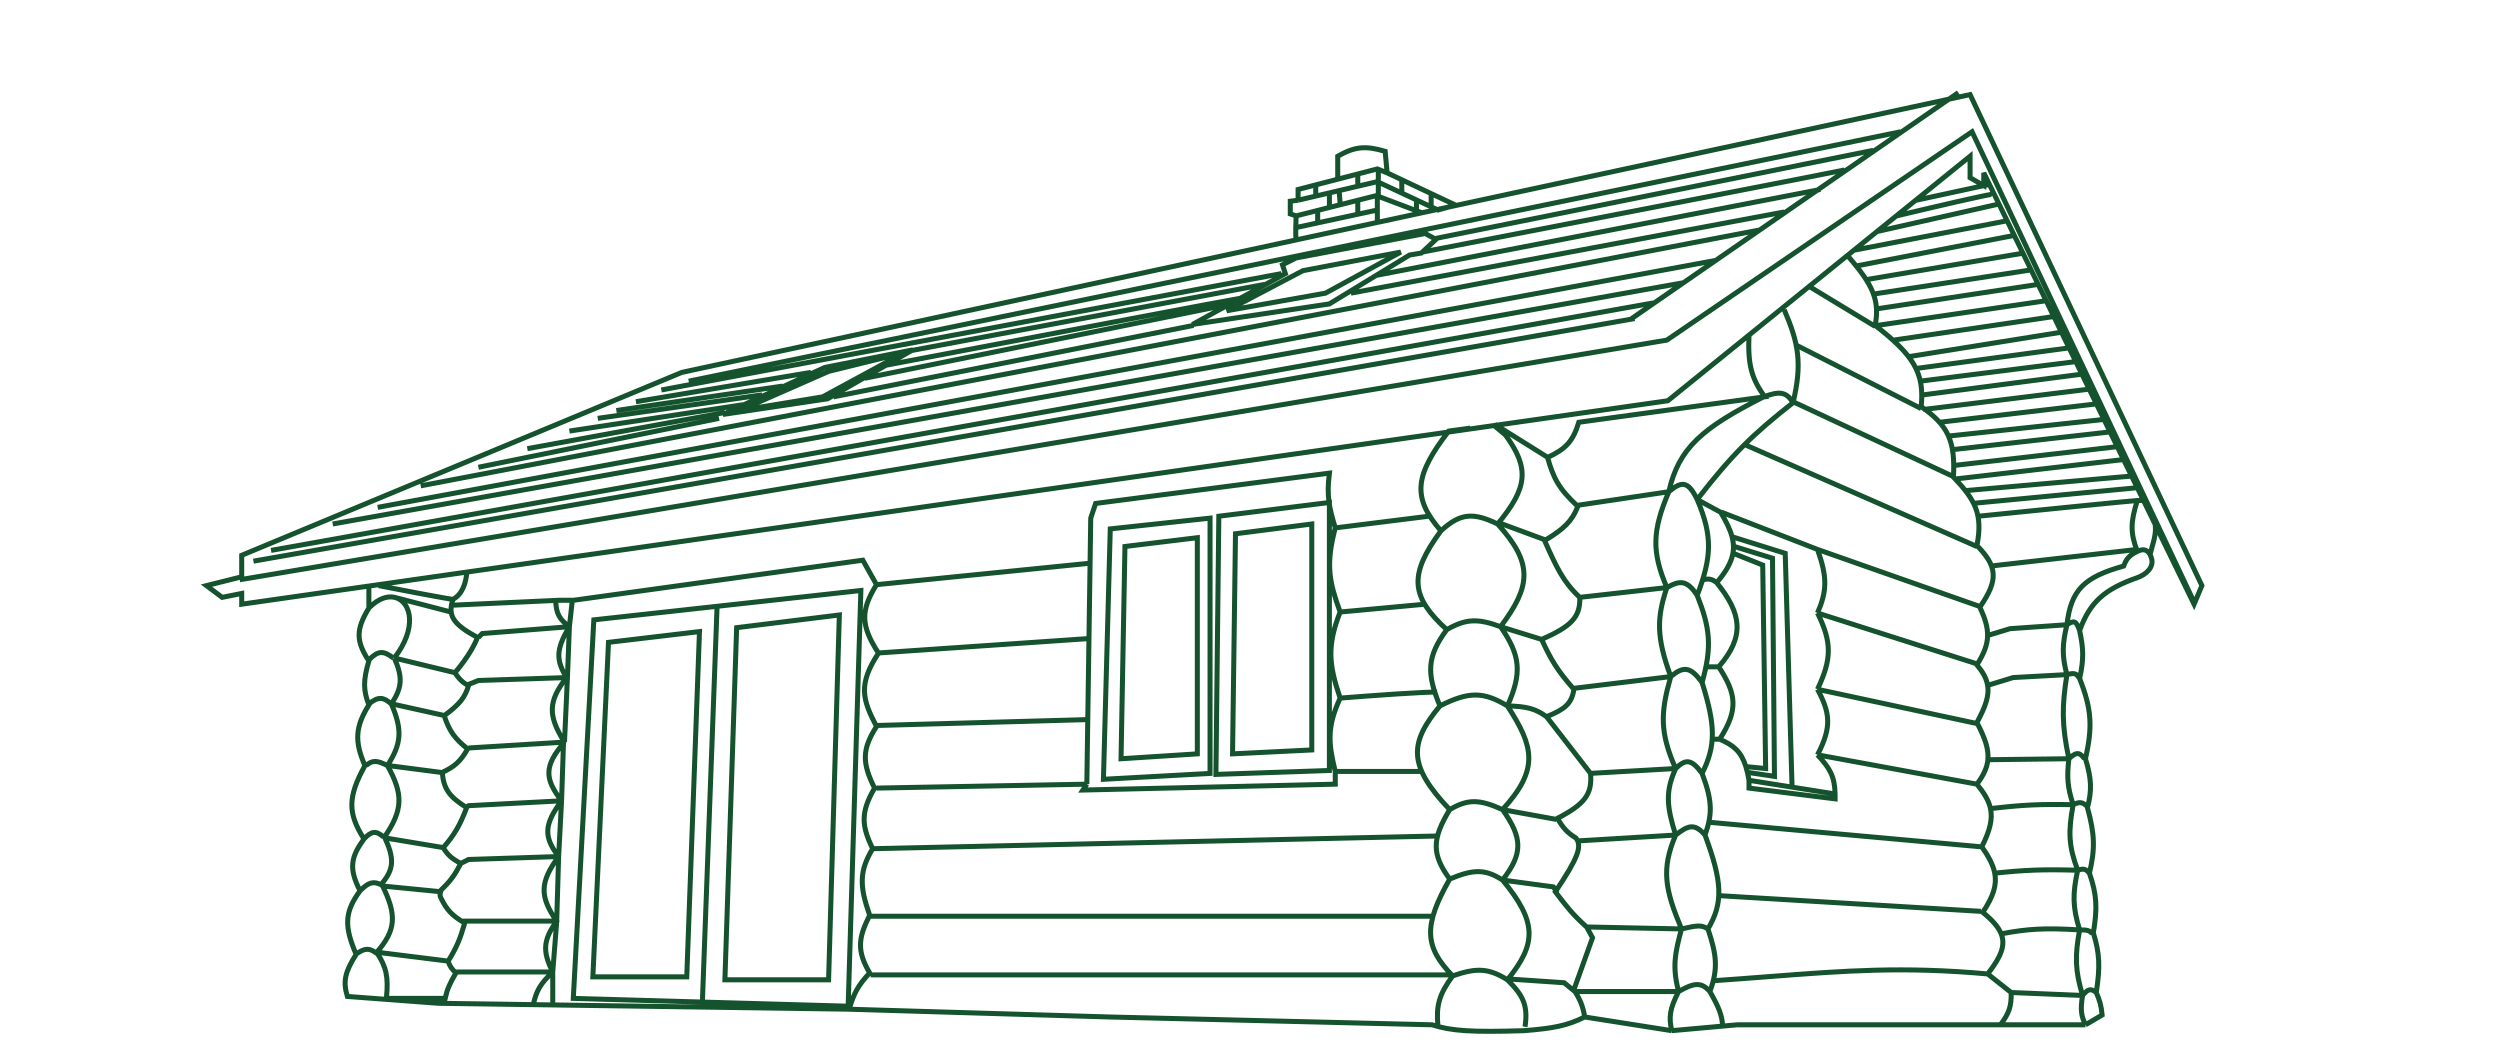 <?xml version="1.0" encoding="UTF-8" standalone="no"?>
<svg
   width="515"
   height="216"
   viewBox="0 0 515 216"
   fill="none"
   version="1.1"
   id="svg6"
   sodipodi:docname="see2.svg"
   inkscape:version="1.1.1 (3bf5ae0d25, 2021-09-20)"
   xmlns:inkscape="http://www.inkscape.org/namespaces/inkscape"
   xmlns:sodipodi="http://sodipodi.sourceforge.net/DTD/sodipodi-0.dtd"
   xmlns="http://www.w3.org/2000/svg"
   xmlns:svg="http://www.w3.org/2000/svg">
  <defs
     id="defs10" />
  <sodipodi:namedview
     id="namedview8"
     pagecolor="#505050"
     bordercolor="#eeeeee"
     borderopacity="1"
     inkscape:pageshadow="0"
     inkscape:pageopacity="0"
     inkscape:pagecheckerboard="0"
     showgrid="false"
     inkscape:zoom="2.1572816"
     inkscape:cx="295.04725"
     inkscape:cy="136.97795"
     inkscape:window-width="1280"
     inkscape:window-height="900"
     inkscape:window-x="0"
     inkscape:window-y="27"
     inkscape:window-maximized="1"
     inkscape:current-layer="svg6" />
  <path
     d="m 74.173,183.504 c -3.183,4.363 -3.321,7.241 -0.806,13.097 -2.292,3.608 -2.748,5.513 -1.814,8.665 l 18.739,1.41 84.225,1.21 54.002,1.611 66.494,1.612 c 3.994,1.284 8.156,1.547 18.94,1.21 6.003,-0.476 8.88,-1.015 12.493,-2.822 M 74.173,183.504 c -2.432,-4.686 -1.813,-7.052 0.806,-10.679 m -0.806,10.679 c 1.765,-1.778 2.732,-2.046 4.433,-1.209 m -3.627,-9.471 c -3.321,-5.27 -3.411,-8.554 0.201,-15.112 -2.216,-5.037 -1.962,-8.043 0.806,-12.493 -1.155,-3.046 -1.193,-5.015 0,-9.067 -2.612,-4.004 -2.755,-6.374 0,-10.881 v -4.634 m -1.007,52.188 c 1.567,-1.66 2.45,-1.773 4.03,-0.403 m 247.438,37.075 17.933,2.822 m -17.933,-2.822 c -0.358,-2.187 -0.872,-3.424 -2.216,-5.641 l 3.828,-10.679 -1.21,-2.216 c -2.85,-2.541 -4.199,-4.31 -5.839,-6.459 l -0.011,-0.015 c -0.194,-0.255 -0.392,-0.514 -0.597,-0.781 4.727,-7.048 5.557,-9.391 4.231,-11.082 -1.851,-1.135 -2.628,-2.092 -3.828,-4.03 5.678,-2.954 7.216,-4.975 6.851,-9.269 l -9.067,-11.687 m 25.791,64.681 13.501,-1.21 h 71.732 m -85.233,1.21 c -0.627,-2.755 -0.444,-4.478 1.411,-8.06 m 83.822,6.851 3.426,-2.015 c -0.188,-1.99 -0.49,-2.981 -1.21,-4.634 m -2.216,6.649 c -0.876,-1.805 -1.092,-3.057 -0.604,-6.045 m 2.821,-0.604 c 0.813,-5.311 0.714,-8.018 -0.604,-12.291 0.868,-5.199 0.715,-7.899 -0.806,-12.291 m 1.41,24.583 c -1.164,-0.964 -1.773,-0.661 -2.821,0.604 m 1.41,-25.187 c 1.205,-5.048 1.103,-8.007 -0.403,-13.5 0.944,-3.667 0.842,-5.876 -0.404,-10.075 1.468,-6.576 1.298,-10.199 -1.209,-16.523 0.87,-3.961 0.814,-6.116 0,-9.873 m 2.015,49.971 c -0.766,-0.905 -1.201,-1.009 -2.418,-0.604 m 0.404,-49.367 c 2.135,-6.01 5.307,-8.593 11.853,-10.897 1.902,-0.669 3.585,-2.232 2.917,-4.134 -0.076,-0.215 -0.162,-0.444 -0.262,-0.686 m -14.508,15.716 c -0.649,-1.839 -1.004,-2.288 -2.62,-1.209 m 17.128,-14.508 c 0.121,-0.457 0.243,-0.887 0.358,-1.296 0.544,-1.924 0.963,-3.403 0.649,-5.152 m -1.007,6.448 c -0.701,-1.049 -1.437,-1.163 -2.62,-0.604 m -292.573,11.284 -3.022,81.405 M 79.815,157.713 c -2.077,-1.076 -3.084,-1.187 -4.433,0 m 4.433,0 c 2.89,-4.537 3.131,-7.306 0.806,-12.694 m -0.806,12.694 c 3.334,5.959 3.174,9.179 -0.605,14.709 2.132,4.575 1.912,6.664 -0.604,9.671 3.267,6.462 2.953,9.527 -1.007,14.105 2.043,3.058 2.412,5.119 2.015,9.269 m 1.007,-60.449 c -1.671,-1.452 -2.672,-1.593 -4.634,0 m 4.634,0 c 2.182,-3.345 2.421,-5.399 0.604,-9.471 m -0.201,0 c -2.118,-1.622 -3.156,-1.425 -4.836,0.202 m 242.4,11.888 c 3.777,-1.515 5.179,-2.677 5.642,-5.641 -3.492,-3.962 -4.796,-6.221 -6.65,-10.277 m 1.008,15.918 c -2.268,-1.64 -4.028,-2.127 -8.059,-2.216 m 7.052,-13.702 c 6.009,-2.664 7.981,-4.5 7.859,-8.665 m -7.859,8.665 -8.463,-2.62 m 16.322,-6.045 c -3.406,-3.139 -4.798,-6.187 -7.253,-11.686 4.025,-2.44 5.614,-3.963 6.851,-7.053 -4.089,-3.761 -5.068,-6.008 -6.247,-10.075 3.683,-1.73 5.209,-3.21 6.447,-7.254 l 38.284,-5.239 c -2.652,-3.769 -3.527,-6.438 -3.223,-12.896 m -34.859,54.202 17.934,-2.015 m 25.993,-38.083 c -1.393,-2.274 -2.779,-2.421 -6.045,-1.209 -12.641,6.405 -17.527,10.536 -19.546,19.545 m 25.59,-18.337 c 1.912,-8.086 1.172,-12.197 -1.814,-19.142 m 1.814,19.142 c -8.118,6.371 -12.494,10.557 -19.746,19.949 m 0,0 c 3.241,7.581 2.969,11.924 0,19.746 m 0,-19.746 c -1.884,-3.911 -3.221,-3.793 -5.844,-1.612 m 5.844,1.612 4.835,2.619 c 1.127,1.899 1.936,3.517 2.344,5.038 m -7.179,12.09 c 2.635,6.652 3.109,10.539 1.007,17.933 m -1.007,-17.933 c -2.061,-3.12 -3.472,-3.187 -6.247,-1.612 m 7.253,19.545 c 2.763,8.833 2.881,13 0,18.74 m 0,-18.74 c -2.406,-3.292 -3.824,-3.399 -6.447,-1.209 m 6.447,19.948 c 2.103,5.554 2.173,8.314 0.604,12.694 m -0.604,-12.694 c -2.264,-3.107 -3.434,-2.929 -5.441,-1.008 m 6.045,13.702 c 3.589,9.679 3.789,13.957 0.605,19.344 m -0.605,-19.344 c -2.248,-2.612 -3.604,-1.867 -6.045,0 m 6.65,19.344 c 1.748,5.253 2.166,8.122 0.403,12.896 m -0.403,-12.896 c -1.282,-0.796 -1.989,-0.804 -5.441,0 m 5.843,12.896 c 1.883,3.32 2.494,4.889 2.62,7.053 m -2.62,-7.053 c -1.771,-2 -3.244,-1.838 -6.447,0 m 0,0 h -21.36 l -2.216,-1.813 -11.888,-0.806 m 35.464,2.619 c -1.338,-5.126 -0.744,-7.952 0.604,-12.896 m -19.344,-0.403 19.344,0.403 m 0,0 c -3.412,-8.095 -4.22,-12.342 -1.21,-19.344 m -20.149,1.21 20.149,-1.21 m 0,0 c -1.924,-6.054 -2.078,-9.11 0,-13.702 m -17.732,1.008 17.732,-1.008 m 0,0 c -3.297,-7.412 -3.129,-11.557 -1.007,-18.94 m -19.948,2.418 19.948,-2.418 m 0,0 c -2.998,-8.182 -2.892,-12.09 -0.806,-18.336 m 0,0 c -3.157,-7.39 -3.008,-11.719 0.403,-19.746 m -18.94,2.821 18.94,-2.821 m -40.903,-13.098 -4.434,0.604 c -7.131,9.233 -7.516,13.738 -1.612,20.552 m 0,0 c -6.713,9.139 -6.207,13.555 1.21,20.352 m -1.21,-20.352 c 4.013,-3.657 6.59,-3.863 11.687,-1.41 m -10.477,21.762 c -4.107,5.535 -4.198,9.012 -1.41,15.716 m 1.41,-15.716 c 4.065,-2.333 6.516,-2.273 11.082,-0.605 m -12.492,16.322 c -6.37,7.677 -6.61,12.29 2.015,21.358 m -2.015,-21.358 c 6.04,-3.066 9.054,-2.917 13.903,0 m -11.889,21.358 c -3.679,6.059 -3.733,9.199 0,14.306 m 0,-14.306 c 3.633,-2.135 5.989,-2.227 10.881,0 m -10.881,14.306 c -5.444,9.581 -5.253,13.931 0.604,19.948 m -0.604,-19.948 c 4.949,-2.084 7.338,-2.062 10.881,0.202 m -10.277,19.746 c -2.856,3.89 -3.429,6.196 -3.022,10.479 m 3.022,-10.479 c 5.037,-1.755 7.5,-1.55 11.285,0.806 m 0,0 c 3.244,3.216 4.269,5.263 3.627,9.672 M 310.529,201.84 c 5.954,-7.351 6.256,-11.795 -1.008,-20.552 m 0,0 c 4.247,-5.454 4.167,-8.635 0,-14.508 m 0,14.508 10.477,1.41 0.806,1.21 m -11.284,-17.128 11.082,2.016 m -11.082,-2.016 c 7.654,-8.349 6.436,-13.024 1.008,-21.358 m 0,0 c 3.109,-6.931 2.63,-10.479 -1.411,-16.322 m 0,0 c 6.317,-8.415 6.73,-13.06 -0.604,-21.157 m 0,0 c 6.189,-7.443 6.634,-11.462 1.612,-18.336 l -2.418,-2.015 M 79.614,205.668 h 12.09 c 0.399,-1.845 0.919,-3.007 2.216,-5.239 -0.861,-0.813 -1.23,-1.334 -1.612,-2.418 1.809,-2.902 2.486,-4.648 3.426,-7.858 -2.601,-1.547 -3.661,-2.649 -4.836,-5.038 -0.34,-0.554 -0.302,-0.967 0,-1.813 1.861,-1.763 2.742,-2.959 4.03,-5.441 m 0,0 c -1.908,-0.995 -2.665,-1.722 -3.627,-3.224 2.359,-2.746 3.407,-4.565 4.836,-8.261 -3.613,-2.271 -4.735,-3.853 -5.037,-7.254 2.564,-1.204 3.728,-2.242 5.239,-4.836 -2.723,-2.192 -3.784,-3.69 -4.836,-6.851 3.224,-2.374 4.277,-3.745 5.037,-6.246 -1.591,-0.52 -2.821,-2.62 -2.821,-2.62 m 1.209,39.292 1.612,-0.806 18.538,-0.604 M 93.718,138.571 c 0,0 3.34,-3.777 4.635,-7.254 -5.242,-2.849 -6.111,-4.586 -5.038,-7.858 m 0.403,15.112 -12.493,-3.022 m 12.09,-12.09 c 2.109,-1.125 2.652,-3.704 2.821,-5.239 m -2.821,5.239 c -0.645,0 -10.478,-1.881 -15.314,-2.822 m 3.224,14.911 c 4.768,-6.131 3.483,-11.441 0.327,-12.425 m -5.364,1.947 c 1.776,-1.764 3.578,-2.338 5.037,-2.032 m 0,0 c 0.111,0.023 0.22,0.051 0.327,0.085 m -0.327,-0.085 0.327,0.085 m 0,0 11.36,2.954 m -15.314,70.323 c -1.434,-1.087 -2.305,-1.173 -4.03,0 m 235.348,-88.659 9.269,3.426 m 1.007,-16.724 -11.284,-7.052 m -189.809,36.269 59.643,-8.261 2.821,5.038 m -5.641,87.45 c 0.974,-3.265 1.851,-4.922 4.231,-7.456 -2.602,-4.47 -2.433,-7.085 0,-11.888 -2.142,-6.098 -2.127,-9.134 0.604,-13.702 -2.194,-4.651 -2.597,-7.338 0.404,-12.493 -2.597,-5.201 -2.607,-7.99 0.403,-12.694 -2.856,-5.468 -3.882,-8.616 0.404,-15.113 -3.665,-5.66 -3.735,-8.747 -0.404,-14.104 m 0,0 43.992,-4.419 M 380.649,52.733 c 5.278,6.037 6.58,9.179 5.642,14.306 7.868,6.114 10.197,9.751 9.47,16.724 5.558,3.877 7.042,7.036 6.65,14.508 4.454,4.701 6.115,7.6 4.835,14.104 4.153,4.261 4.559,6.993 0.605,12.695 1.085,2.331 1.614,4.139 1.593,5.843 m 0.018,69.718 4.836,3.828 m -4.836,-3.828 c 2.767,-3.516 3.712,-5.919 2.778,-8.261 m -2.778,8.261 c -17.54,-1.57 -29.262,-0.665 -45.112,0.557 h -0.003 c -3.585,0.277 -7.382,0.57 -11.505,0.854 m 61.457,2.418 c 0.07,2.837 -0.43,4.289 -2.216,6.649 m 2.216,-6.649 14.709,0.604 m 0,0 c -1.516,-5.103 -1.617,-8.064 -0.604,-13.5 m -16.163,0.806 c -0.567,-1.421 -1.824,-2.821 -3.785,-4.433 2.146,-3.243 2.937,-5.6 2.464,-8.06 m 1.321,12.493 c 5.538,-1.045 9.055,-1.243 16.163,-0.806 m 0,0 c 1.656,-0.044 2.137,0.185 2.619,0.806 m -2.619,-0.806 c -1.484,-4.801 -1.437,-7.492 -0.404,-12.291 m -17.081,0.604 c -0.32,-1.664 -1.218,-3.375 -2.665,-5.441 1.699,-3.377 2.245,-5.714 1.789,-7.859 m 0.876,13.299 c 6.243,-0.665 9.973,-0.808 17.081,-0.604 m 0,0 c -1.867,-4.991 -1.967,-7.967 -0.928,-13.503 m -19.826,-4.229 c 1.488,1.828 2.444,3.375 2.797,5.037 m -2.797,-5.037 c 1.365,-1.826 2.1,-3.392 2.258,-5.037 m -2.258,5.037 -32.844,-6.045 m 35.641,11.082 c 6.522,-0.772 10.268,-0.953 17.029,-0.808 m 0,0 0.122,0.003 m -0.122,-0.003 c 1.319,-0.675 1.955,-0.543 2.944,0.406 m -2.944,-0.406 c -1.221,-3.702 -1.301,-5.775 -0.885,-9.468 m -16.684,0.202 c 0.206,-2.157 -0.583,-4.453 -2.258,-7.657 1.778,-3.279 2.557,-5.547 2.209,-7.657 m 0.049,15.314 16.684,-0.202 m 0,0 c 1.32,-1.194 2.049,-1.621 3.223,0 m -3.223,0 c -1.497,-7.06 -1.424,-10.819 -0.404,-17.329 m -16.329,2.217 c -0.231,-1.398 -0.954,-2.725 -2.209,-4.232 1.437,-2.295 2.174,-4.103 2.199,-6.045 m 0.01,10.277 5.247,-1.612 11.082,-0.605 m 0,0 c 1.555,-0.415 2.015,-0.208 2.418,0.605 m -2.418,-0.605 c -1.037,-3.902 -0.971,-6.159 0,-10.276 m -16.339,2.216 4.652,-1.41 11.687,-0.806 m 0,0 c 0.848,-7.147 3.438,-9.775 11.687,-12.09 0.555,-1.398 0.992,-2.13 2.821,-3.022 m 0,0 c -1.486,-3.815 -1.389,-6.127 0,-10.479 m 0,0 h 1.21 m -1.21,0 c -0.645,0 -22.03,2.149 -32.642,3.224 m -50.374,6.247 7.858,2.418 0.404,44.933 -5.441,-0.806 m 14.306,-45.941 -19.746,-7.657 m 19.746,7.657 33.247,11.687 m -33.247,-11.687 c 2.062,5.764 1.958,8.598 0,13.097 M 359.493,91.622 407.247,112.578 m -4.634,-14.306 -33.246,-15.516 m 26.395,1.41 -25.791,-13.097 M 386.292,67.241 372.993,59.181 M 78.002,196.199 l 14.508,1.813 m -1.612,-14.306 -12.291,-1.209 m 12.896,-7.859 -12.09,-2.015 m 11.485,-13.501 -10.881,-1.41 m 11.687,-10.277 -10.881,-2.417 m 13.097,55.21 H 113.667 M 95.33,189.75 h 19.143 m 0.604,-13.298 0.604,-11.485 m -0.604,11.485 -0.404,13.5 -0.806,10.277 m 1.21,-23.777 c -3.852,5.244 -3.991,8.158 -0.404,13.298 -2.761,3.885 -2.981,6.175 -0.806,10.479 m 1.21,-23.777 c -3.107,-4.06 -3.038,-6.566 0.604,-11.485 m -19.746,1.41 0.604,-0.404 19.142,-1.007 m 0,0 0.403,-12.091 m -0.403,12.091 c -3.461,-4.491 -3.702,-7.115 0.604,-12.091 m -19.746,1.21 19.746,-1.21 m 0,0 0.604,-13.298 m -0.604,13.298 c -3.511,-5.543 -3.319,-8.445 0.404,-13.298 -2.036,-3.453 -2.332,-5.626 0.604,-10.479 m -20.754,11.889 2.015,-0.806 18.336,-0.604 m 0,0 0.404,-10.479 m -18.74,2.216 0.806,-0.805 17.934,-1.411 m 0,0 0.604,-5.441 h -2.821 l -21.762,1.008 m 23.978,4.433 c -2.018,-1.504 -2.743,-2.623 -2.821,-5.441 m -0.605,76.57 v 6.851 m 0,-6.851 c -2.509,2.365 -3.418,3.857 -4.029,6.851 m 114.716,-91.063 0.137,-0.015 m -0.137,0.015 0.137,-9.282 1.007,-3.022 48.157,-6.247 c -0.598,4.671 -0.06,7.074 1.21,11.284 m -50.51,7.268 -0.229,15.526 m -43.763,2.998 43.763,-2.998 m 0,0 0.365,-0.025 m -0.365,0.025 -0.441,29.998 m -43.322,-12.09 43.322,-1.21 m -43.322,14.105 43.322,-0.806 m 0,0 -0.806,1.209 51.986,-1.209 v -2.62 m -95.509,15.919 116.465,-2.62 m -3.224,-13.299 h -17.732 m 0,0 c -1.403,-5.779 -1.776,-9.048 1.008,-15.112 m 19.948,-1.209 c -1.774,-0.161 -14.038,0.739 -19.948,1.209 m 0,0 c -2.359,-6.924 -2.724,-10.807 0,-17.732 m 17.53,-1.612 -17.53,1.612 m 0,0 c -2.217,-6.088 -3.044,-9.657 -1.008,-17.328 m 19.344,-2.418 -19.344,2.418 m -95.711,79.993 H 295.215 M 179.355,200.833 H 298.842 M 440.292,113.182 410.068,116.608 m -2.016,71.128 -53.8,-3.224 m -2.015,-15.112 55.814,5.037 m -33.65,-18.94 c 3.033,-5.819 2.569,-8.692 0,-13.5 m 0,13.5 c 2.501,2.702 3.542,4.365 3.627,8.059 m -3.627,-21.559 32.844,7.052 m -32.844,-7.052 c 2.94,-6.208 3.015,-9.652 0,-15.717 m 32.844,10.477 -32.844,-10.477 m 3.627,37.276 v 1.008 l -17.731,-2.216 v -1.612 m 17.731,2.821 -8.865,-1.41 m -8.865,-1.41 8.865,1.41 m -8.865,-1.41 c -0.189,-1.081 -0.4,-2.011 -0.653,-2.821 m -5.594,-20.552 c 3.695,5.616 4.084,8.861 0.201,14.91 m -0.201,-14.91 c 5.55,-6.359 4.634,-11.083 -0.404,-17.329 m 0.404,17.329 h -2.62 m 2.821,14.91 h -1.41 m 1.41,0 c 2.938,1.263 4.446,2.601 5.393,5.642 m -5.997,-37.882 c -0.93,-0.733 -1.538,-0.896 -2.821,-0.604 m 2.821,0.604 c 3.154,-3.738 3.971,-6.403 3.15,-9.47 m 12.366,51.582 -1.41,-48.157 -10.956,-3.425 m 0.276,3.425 6.045,2.418 0.604,41.911 -4.078,-0.403 M 49.389,119.428 343.373,70.062 406.24,27.143 452.181,124.465 M 267.005,44.472 265.796,44.069 v -2.619 l 1.612,-0.201 m -0.404,3.224 c -0.029,0.622 -0.064,1.542 -0.08,2.418 m 0.08,-2.418 16.725,-4.231 v 3.022 M 267.408,41.248 v -2.217 l 8.161,-2.116 m -8.161,4.332 16.322,-3.828 12.492,5.843 3.628,-1.007 -14.105,-6.649 m -10.175,1.31 8.161,-2.116 2.015,0.806 m -10.175,1.31 v -4.735 c 3.598,-2.029 5.746,-2.187 9.772,-1.007 l 0.404,4.433 m -18.74,13.702 c -0.09,-0.27 -0.1,-1.308 -0.08,-2.418 m 0,0 16.805,-3.627 m 0,0 v 2.418 m -12.291,0.403 v -2.821 m 8.261,-2.015 v 2.619 m -5.844,-1.209 v -2.821 m 2.217,2.216 -0.202,-2.619 m 3.828,-1.209 v -2.216 m -8.665,4.433 v -2.216 m 17.732,1.612 v -2.821 m 6.045,2.821 v 2.821 m -3.022,0.752 -7.859,-2.969 v -5.642 m 7.859,8.611 1.209,0.457 M 291.789,43.411 V 41.248 M 68.531,107.943 346.798,58.243 m 0,0 -10.679,7.386 m 10.679,-7.386 6.649,-4.599 M 77.8,104.517 353.447,53.644 m 0,0 9.068,-6.271 M 86.666,100.085 362.515,47.373 m 0,0 40.903,-28.29 m 2.822,84.629 33.851,-3.224 m -1.007,-2.418 -34.456,3.022 m 33.046,-6.448 -34.859,4.03 m 33.247,-6.649 -33.247,3.828 m 31.635,-6.851 -32.24,3.627 m 31.433,-6.246 -32.038,3.426 m 30.627,-6.649 -32.643,3.828 m 31.031,-6.851 -34.456,4.231 m 32.44,-7.254 -32.44,4.231 m 31.433,-6.851 -32.038,4.03 m 30.627,-6.851 -31.433,4.231 m 29.821,-7.455 -31.433,5.037 m 29.821,-8.261 -32.844,4.836 m 31.03,-8.06 -34.456,5.037 m 33.247,-8.463 -33.247,5.037 m 32.038,-8.06 -32.844,5.037 m 31.031,-8.463 -32.24,5.44 m 30.224,-9.067 -32.24,6.246 m 30.829,-9.269 -31.433,6.045 m 29.621,-9.47 -24.986,5.642 m 23.777,-7.657 c -0.322,-0.161 -13.299,2.888 -19.746,4.433 M 409.665,38.024 394.754,41.248 M 52.21,115.6 336.723,65.629 M 55.837,113.384 340.551,62.405 M 98.554,96.256 148.123,86.182 m 1.209,-1.209 -40.702,7.455 m 44.531,-9.067 -35.866,5.44 m 39.695,-7.455 -33.852,4.836 m 38.083,-6.649 -34.254,5.037 m 40.098,-7.858 -36.068,6.045 M 245.848,67.039 171.698,81.749 M 252.699,62.808 178.145,77.92 M 255.721,61.397 c -0.322,0 -49.165,9.269 -73.546,13.903 m 5.239,-3.022 73.144,-13.702 m 3.425,-2.216 -127.748,23.978 m 142.055,-19.948 89.262,-16.724 m 7.455,-4.634 -91.681,17.732 m 96.719,-21.762 c -0.484,0.161 -58.232,11.351 -87.047,16.926 m 2.822,-2.821 90.068,-18.135 m 5.642,-3.828 -249.654,51.382 M -8.337,-1.611 c 0,-1.714 1.39,-3.104 3.104,-3.104 H 519.366 c 1.715,0 3.104,1.39 3.104,3.104 V 4.388 216.713 H -8.337 Z M 49.792,124.465 343.573,82.555 405.836,32.181 v 4.433 l 2.821,1.612 v -2.619 l 43.322,88.859 1.612,-3.828 L 405.836,19.486 140.466,76.711 49.792,114.391 v 4.433 l -7.254,1.813 3.224,2.418 4.03,-0.806 z m 72.538,3.224 -4.231,77.979 56.62,1.612 2.619,-85.636 z m 3.022,4.634 18.74,-2.216 -2.62,71.128 h -19.343 z m 26.396,-3.022 21.157,-2.619 -2.216,75.157 h -21.358 z m 102.763,-19.344 -0.605,45.337 16.322,-0.806 v -46.545 z m -22.77,2.62 14.911,-1.814 v 44.531 l -15.717,1.008 z m -4.433,47.956 1.41,-51.582 20.553,-2.216 v 52.59 z m 23.771,-54.192 -0.599,53.185 23.373,-0.806 v -55.21 z m 21.968,-45.951 15.515,-8.463 -20.149,3.828 -15.717,8.261 z m 0.806,2.216 -28.209,4.231 19.142,-10.478 -0.604,-1.813 2.821,-1.411 26.598,-5.037 2.216,1.209 -3.022,2.821 -2.418,0.403 z m -121.502,21.963 17.128,-2.821 16.724,-9.067 -15.515,3.828 z m 18.134,-2.418 17.53,-10.075 -18.134,3.627 -20.955,9.672 z"
     stroke="#14532d"
     id="path4"
     sodipodi:nodetypes="ccccccccccccccccccccccccccccccccccccccccccccccccccccccccccsccccccccccccccccccccccccccccccccccccccccccccccccccccccccccccccccccccccccccccccccccccccccccccccccccccccccccccccccccccccccccccccccccccccccccccccccccccccccccccccccccccccccccccccccccccccccccccccccccccccccccccccccccccccccccccccccccccccccccccccccccccccccccccccccccccccccccccccccccccccccccccccccccccccccccccccccccccccccccccccccccccccccccccccccccccccccccccccccccccccccccccccccccccccccccccccccccccccccccccccccccccccccccccccccccccccccccccccccccccccccccccccccccccccccccccccccccccccccccccccccccccccccccccccccccccccccccccccccccccccccccccccccccccccccccccccccccccccccccccccccccccccccccccccccccccccccccccccccccccccccccccccccsssscccscccccccccccccccccccccccccccccccccccccccccccccccccccccccccccccccccccccccccccc"
     style="stroke-width:1.035" />
</svg>
